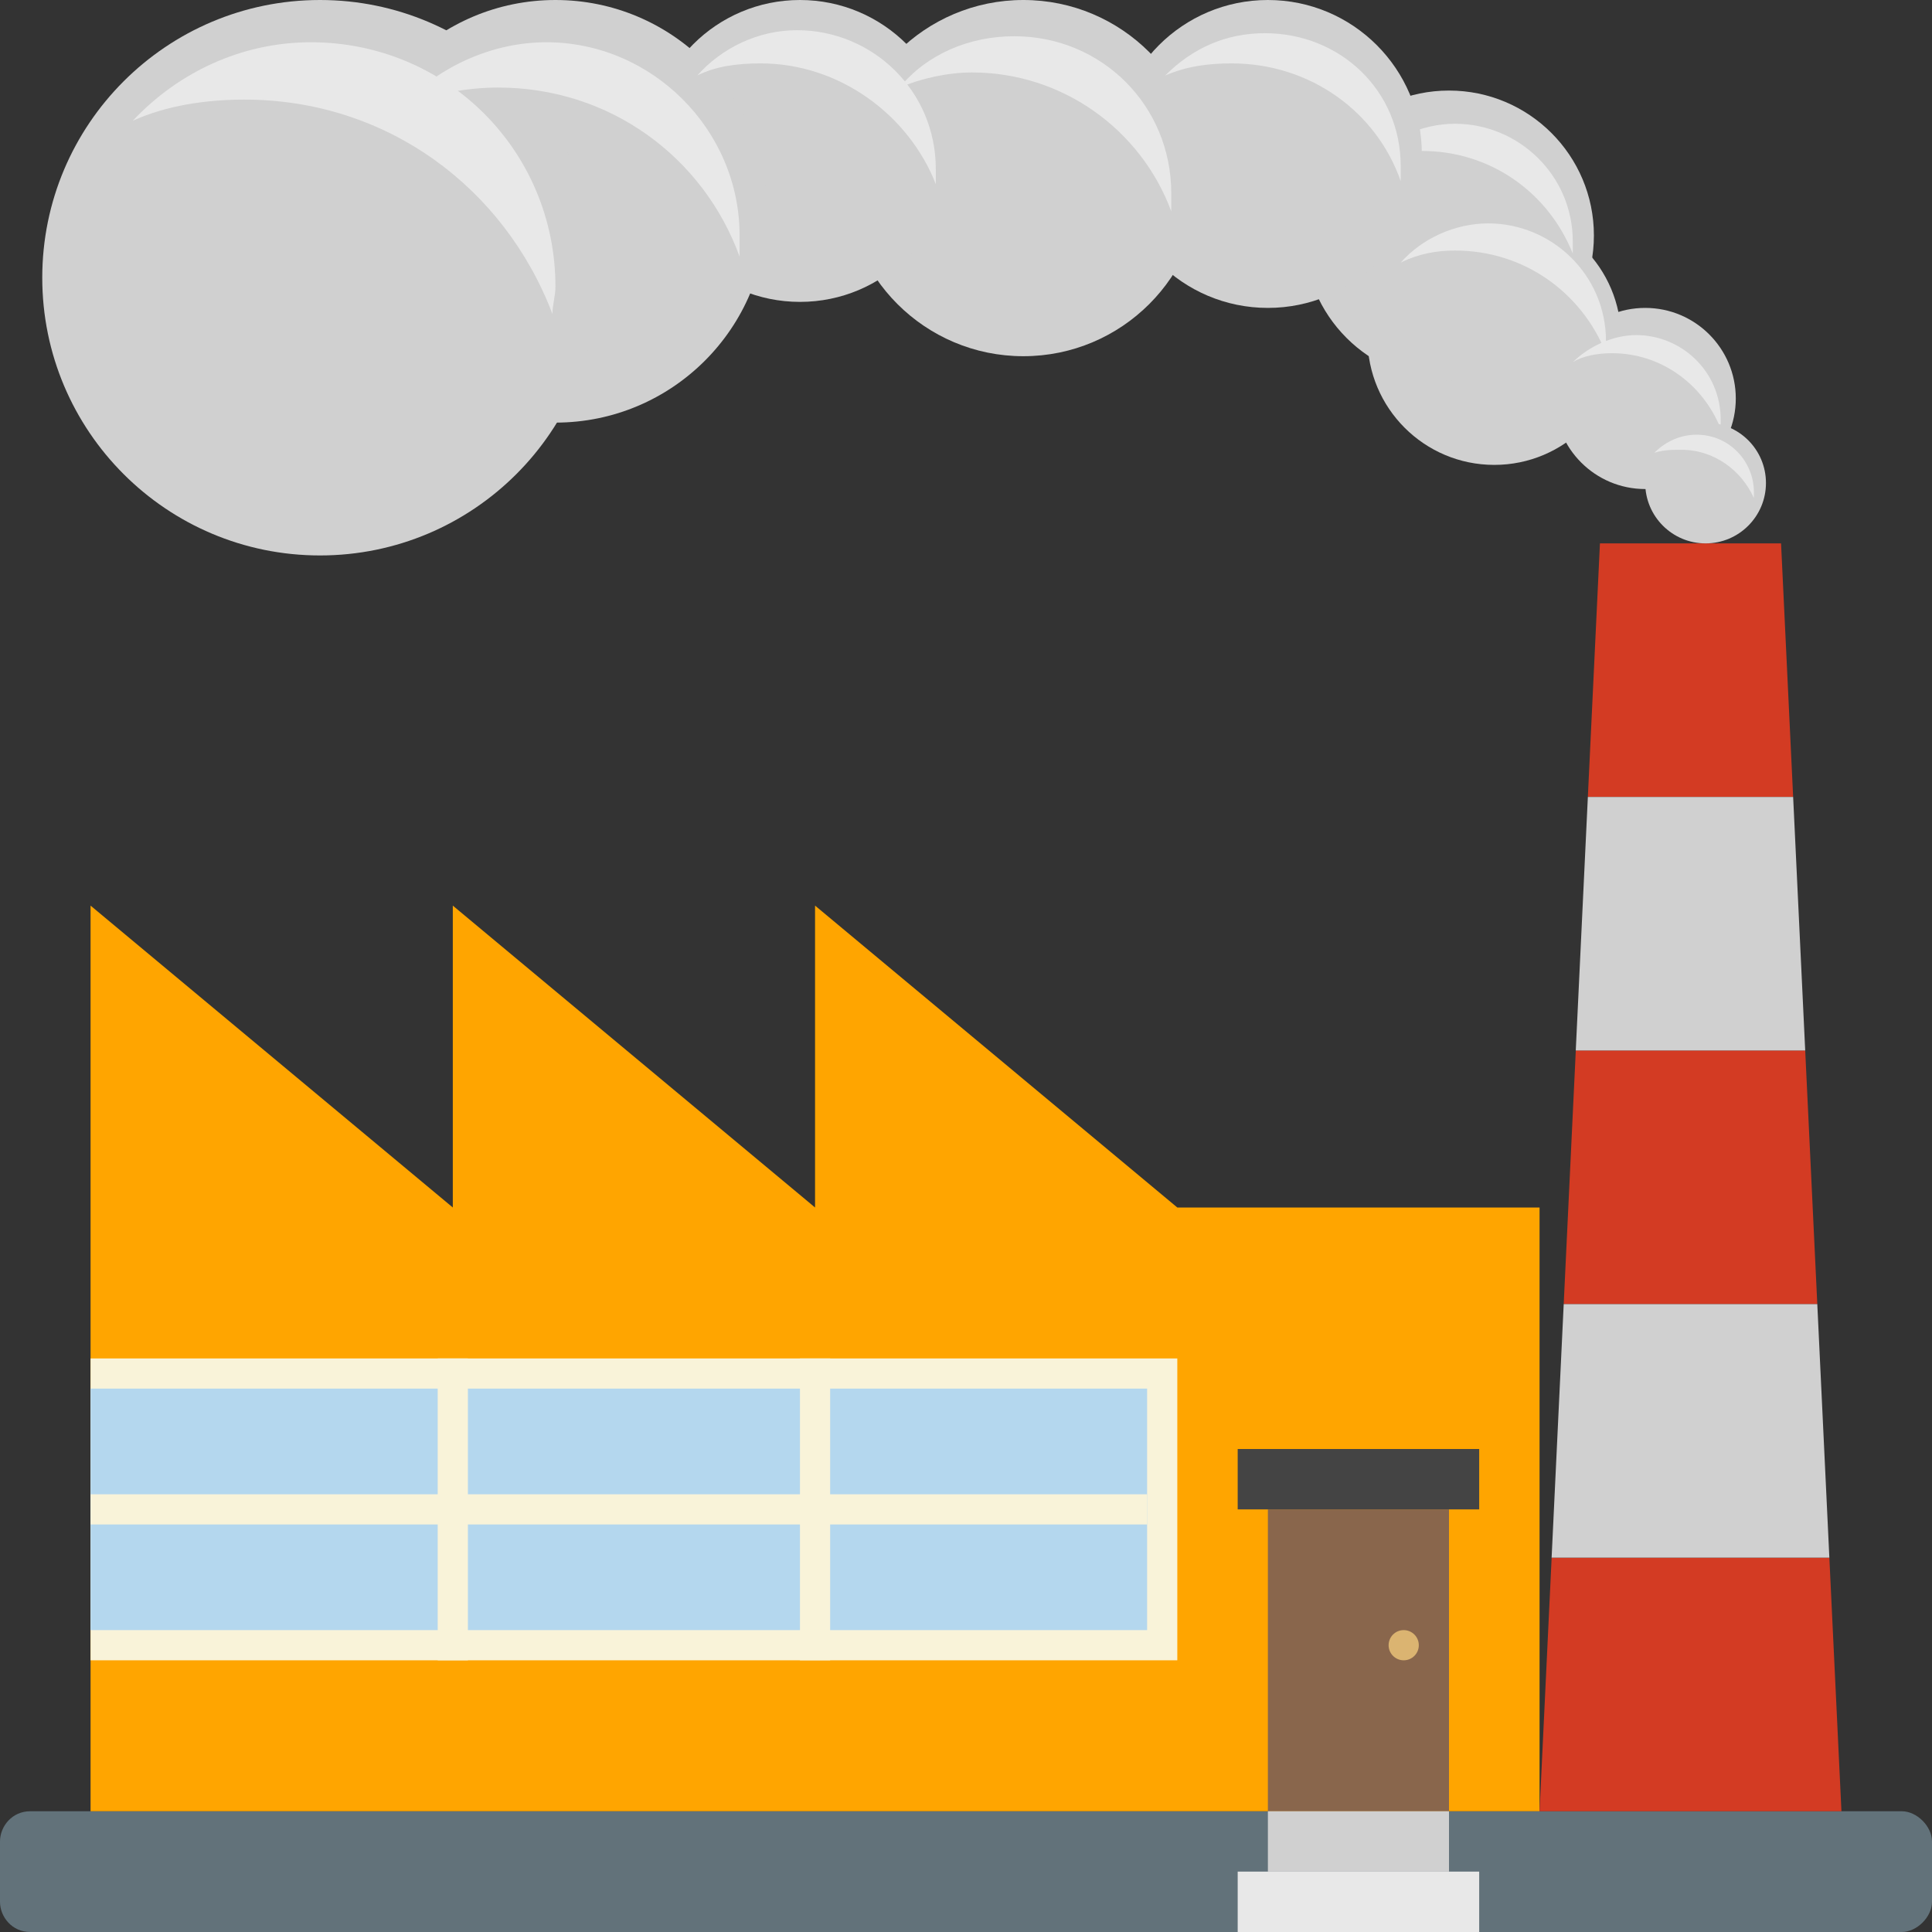 <svg width="70" height="70" viewBox="0 0 70 70" fill="none" xmlns="http://www.w3.org/2000/svg">
<rect x="0" y="0" width="70" height="70" fill="#333333" stroke="none"/>
<path d="M59.609 17.719C61.422 17.719 62.891 16.25 62.891 14.438C62.891 12.625 61.422 11.156 59.609 11.156C57.797 11.156 56.328 12.625 56.328 14.438C56.328 16.25 57.797 17.719 59.609 17.719Z" fill="#D0D0D0"/>
<path d="M54.141 16.844C56.678 16.844 58.735 14.787 58.735 12.25C58.735 9.713 56.678 7.656 54.141 7.656C51.604 7.656 49.547 9.713 49.547 12.25C49.547 14.787 51.604 16.844 54.141 16.844Z" fill="#D0D0D0"/>
<path d="M52.5 13.781C55.4 13.781 57.75 11.431 57.75 8.531C57.75 5.632 55.4 3.281 52.5 3.281C49.6 3.281 47.25 5.632 47.25 8.531C47.25 11.431 49.6 13.781 52.5 13.781Z" fill="#D0D0D0"/>
<path d="M51.516 5.469C54.032 5.469 56.11 7 56.985 9.188V8.75C56.985 6.344 55.016 4.484 52.719 4.484C51.516 4.484 50.313 5.031 49.547 5.906C50.094 5.578 50.75 5.469 51.516 5.469Z" fill="#E8E8E8"/>
<path d="M52.719 9.078C55.234 9.078 57.312 10.61 58.188 12.797V12.36C58.188 9.953 56.219 8.094 53.922 8.094C52.719 8.094 51.516 8.641 50.75 9.516C51.406 9.188 52.062 9.078 52.719 9.078Z" fill="#E8E8E8"/>
<path d="M58.407 12.797C60.157 12.797 61.688 13.891 62.344 15.531V15.203C62.344 13.453 60.922 12.141 59.282 12.141C58.407 12.141 57.532 12.578 56.985 13.125C57.313 12.906 57.86 12.797 58.407 12.797Z" fill="#E8E8E8"/>
<path d="M68.906 65.625H1.094C0.438 65.625 0 66.172 0 66.719V68.906C0 69.453 0.438 70 1.094 70H68.906C69.453 70 70 69.453 70 68.906V66.719C70 66.172 69.453 65.625 68.906 65.625Z" fill="#62727A"/>
<path d="M42.656 43.75L29.531 32.812V43.75L16.406 32.812V43.75L3.281 32.812V65.625H55.781V43.75H42.656Z" fill="#FFA500"/>
<path d="M56.656 47.25H65.844L65.406 38.062H57.094L56.656 47.25ZM64.969 28.875L64.531 19.688H57.969L57.531 28.875H64.969ZM56.219 56.438L55.781 65.625H66.719L66.281 56.438H56.219Z" fill="#D33B23"/>
<path d="M64.969 28.875H57.531L57.093 38.062H65.406L64.969 28.875ZM56.218 56.437H66.281L65.844 47.25H56.656L56.218 56.437Z" fill="#D0D0D0"/>
<path d="M3.281 49.219H42.656V60.156H3.281V49.219Z" fill="#F9F3D9"/>
<path d="M3.281 50.312H41.562V59.062H3.281V50.312Z" fill="#B4D7EE"/>
<path d="M45.938 54.688H52.5V65.625H45.938V54.688Z" fill="#89664C"/>
<path d="M44.844 52.5H53.594V54.688H44.844V52.5Z" fill="#444444"/>
<path d="M3.281 54.141H41.562V55.234H3.281V54.141Z" fill="#F9F3D9"/>
<path d="M15.859 49.219H16.953V60.156H15.859V49.219ZM28.984 49.219H30.078V60.156H28.984V49.219Z" fill="#F9F3D9"/>
<path d="M50.859 60.156C51.161 60.156 51.406 59.911 51.406 59.609C51.406 59.307 51.161 59.062 50.859 59.062C50.557 59.062 50.312 59.307 50.312 59.609C50.312 59.911 50.557 60.156 50.859 60.156Z" fill="#DBB471"/>
<path d="M45.938 65.625H52.5V67.812H45.938V65.625Z" fill="#D0D0D0"/>
<path d="M44.844 67.812H53.594V70H44.844V67.812Z" fill="#E8E8E8"/>
<path d="M61.797 19.688C63.005 19.688 63.984 18.708 63.984 17.5C63.984 16.292 63.005 15.312 61.797 15.312C60.589 15.312 59.609 16.292 59.609 17.5C59.609 18.708 60.589 19.688 61.797 19.688Z" fill="#D0D0D0"/>
<path d="M45.938 11.156C49.018 11.156 51.516 8.659 51.516 5.578C51.516 2.497 49.018 0 45.938 0C42.857 0 40.359 2.497 40.359 5.578C40.359 8.659 42.857 11.156 45.938 11.156Z" fill="#D0D0D0"/>
<path d="M37.078 12.906C40.642 12.906 43.531 10.017 43.531 6.453C43.531 2.889 40.642 0 37.078 0C33.514 0 30.625 2.889 30.625 6.453C30.625 10.017 33.514 12.906 37.078 12.906Z" fill="#D0D0D0"/>
<path d="M28.984 10.938C32.005 10.938 34.453 8.489 34.453 5.469C34.453 2.448 32.005 0 28.984 0C25.964 0 23.516 2.448 23.516 5.469C23.516 8.489 25.964 10.938 28.984 10.938Z" fill="#D0D0D0"/>
<path d="M20.125 15.312C24.353 15.312 27.781 11.885 27.781 7.656C27.781 3.428 24.353 0 20.125 0C15.897 0 12.469 3.428 12.469 7.656C12.469 11.885 15.897 15.312 20.125 15.312Z" fill="#D0D0D0"/>
<path d="M11.594 20.125C17.151 20.125 21.656 15.62 21.656 10.062C21.656 4.505 17.151 0 11.594 0C6.036 0 1.531 4.505 1.531 10.062C1.531 15.62 6.036 20.125 11.594 20.125Z" fill="#D0D0D0"/>
<path d="M8.859 3.609C14 3.609 18.266 6.781 20.016 11.375C20.016 11.047 20.125 10.719 20.125 10.39C20.125 5.469 16.188 1.531 11.266 1.531C8.75 1.531 6.453 2.625 4.812 4.375C6.016 3.828 7.438 3.609 8.859 3.609Z" fill="#E8E8E8"/>
<path d="M18.047 3.172C22.093 3.172 25.484 5.688 26.797 9.297V8.531C26.797 4.703 23.625 1.531 19.797 1.531C17.828 1.531 15.969 2.406 14.656 3.719C15.859 3.391 16.953 3.172 18.047 3.172ZM27.562 2.297C30.406 2.297 32.922 4.156 33.906 6.672V6.125C33.906 3.281 31.609 1.094 28.875 1.094C27.453 1.094 26.14 1.75 25.265 2.734C25.922 2.406 26.687 2.297 27.562 2.297Z" fill="#E8E8E8"/>
<path d="M35.218 2.625C38.5 2.625 41.343 4.703 42.437 7.656V7C42.437 3.828 39.922 1.313 36.75 1.313C35.109 1.313 33.578 1.969 32.593 3.172C33.359 2.844 34.343 2.625 35.218 2.625ZM44.625 2.297C47.468 2.297 49.875 4.047 50.75 6.563V6.016C50.75 3.281 48.562 1.203 45.828 1.203C44.406 1.203 43.203 1.75 42.218 2.735C42.984 2.406 43.75 2.297 44.625 2.297ZM60.922 16.297C62.125 16.297 63.109 17.063 63.547 18.047V17.828C63.547 16.735 62.672 15.75 61.468 15.75C60.922 15.75 60.375 15.969 59.937 16.407C60.265 16.297 60.593 16.297 60.922 16.297Z" fill="#E8E8E8"/>
</svg>
